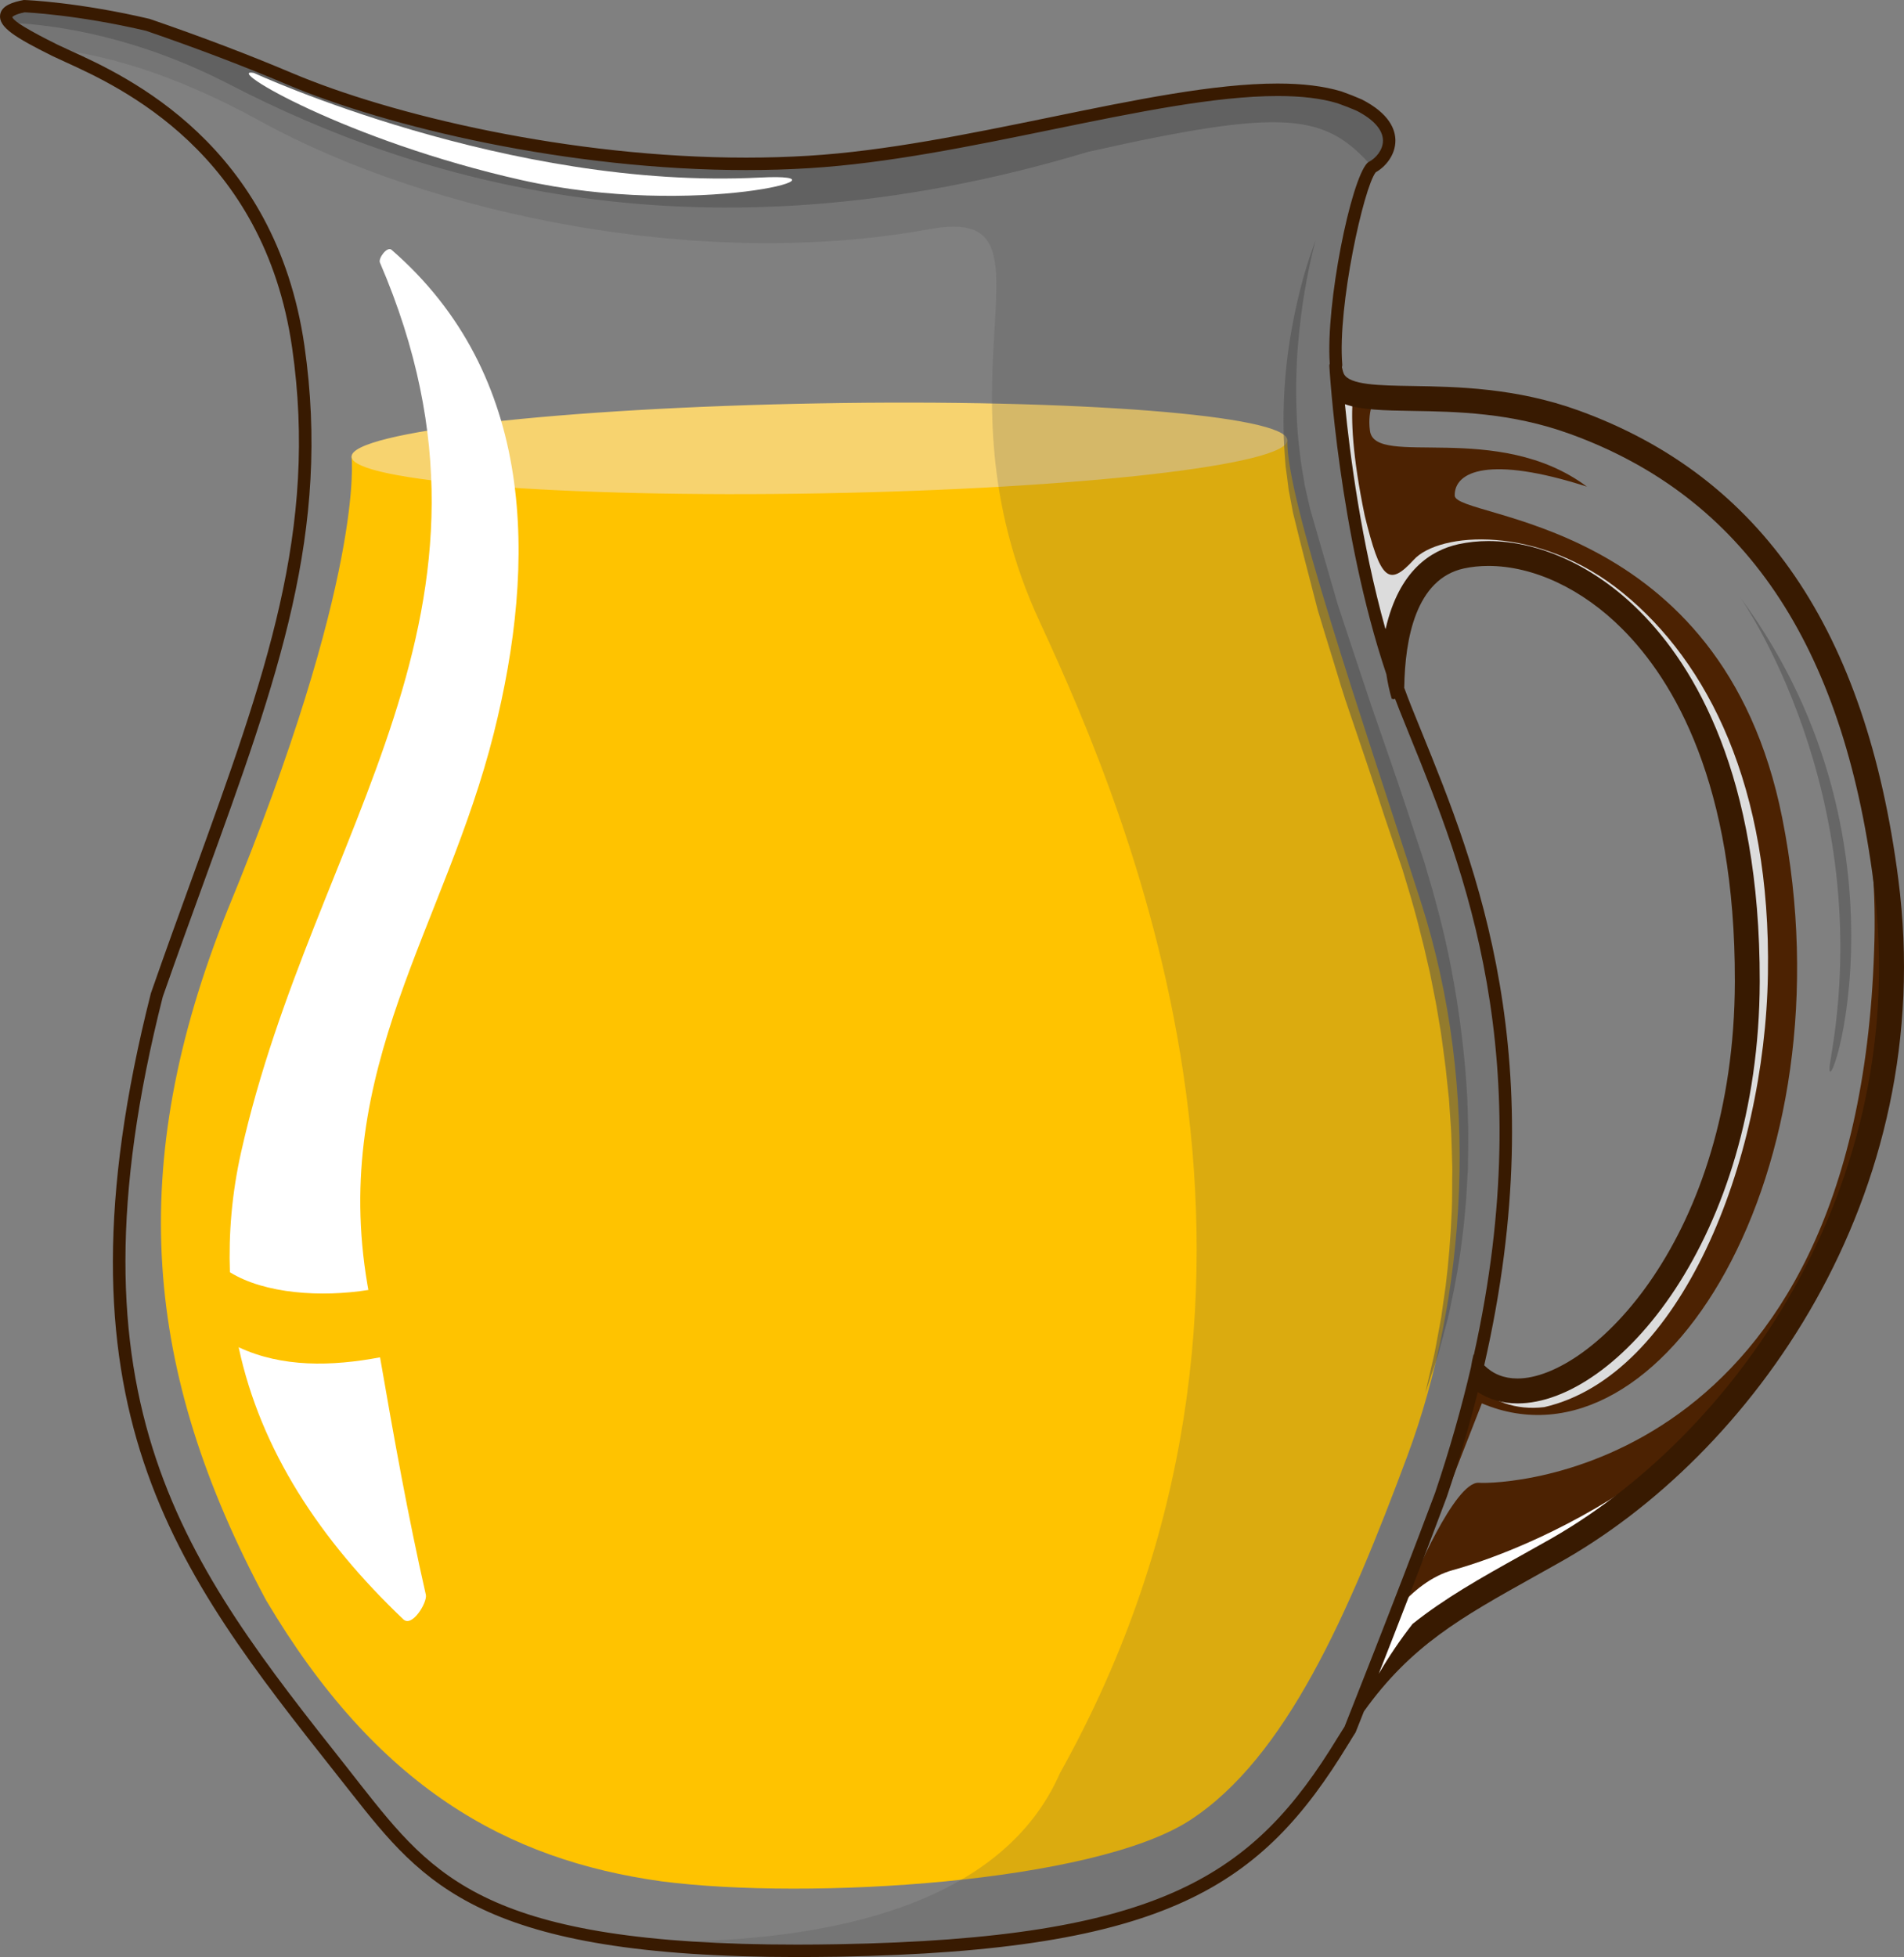 <svg version="1.1" id="图层_1" x="0px" y="0px" width="163.3px" height="167.811px" viewBox="0 0 163.3 167.811" enable-background="new 0 0 163.3 167.811" xml:space="preserve" xmlns="http://www.w3.org/2000/svg" xmlns:xlink="http://www.w3.org/1999/xlink" xmlns:xml="http://www.w3.org/XML/1998/namespace">
  <rect x="0" y="0" width="163.3" height="167.811" fill="#808080" stroke="none"/>
  <path fill="#4C2202" d="M162.464,76.196c-1.248-9.688-3.717-16.99-6.842-22.561c3.568,8.484,5.488,18.205,5.115,27.853
	c-1.462,44.854-31.824,45.811-33.898,45.655c-2.082-0.153-5.719,8.604-5.719,8.604s3.797-9.896,5.975-15.414
	c15.426,6.528,31.768-19.975,25.765-50.175c-5.169-26.001-28.05-25.589-28.094-27.669c-0.031-2.078,2.969-3.45,11.337-0.762
	c-7.669-5.729-18.176-1.57-18.605-4.782c-0.129-0.926-0.012-1.691,0.213-2.333c-1.342-0.191-2.293-0.58-2.696-1.418
	c-0.226-0.438-0.356-1.091-0.418-1.89l-0.048,0.058c0,0,0.845,15.619,5.537,28.2c0.074-4.746,1.231-10.173,5.951-11.198
	c8.707-1.898,24.594,7.135,24.533,36.466c-0.066,27.378-18.654,40.694-23.972,32.896c-0.798,3.346-1.786,6.827-3.021,10.479
	c-3.332,8.896-7.223,18.682-7.807,20.136c4.922-7.655,9.958-10.004,17.984-14.521C149.721,124.974,165.973,103.351,162.464,76.196z" class="color c1"/>
  <g>
    <path fill="#DCDCDC" d="M132.445,120.657c11.67-2.683,18.92-20.997,19.184-37.115c0.27-16.117-5.158-26.761-12.426-32.689
		c-7.261-5.935-15.787-5.236-17.949-2.854c-2.168,2.371-2.86,1.701-4.205-3.783c-1.08-5.205-1.176-8.286-1.021-10.063
		c-0.464-0.229-0.81-0.534-1.015-0.959c-0.225-0.438-0.357-1.091-0.418-1.89l-0.049,0.058c0,0,0.846,15.619,5.539,28.2
		c0.072-4.746,1.23-10.173,5.949-11.198c8.707-1.898,24.596,7.135,24.534,36.466c-0.067,27.378-18.655,40.694-23.972,32.896
		c-0.07,0.28-0.141,0.568-0.219,0.849C127.832,120.163,130.023,120.951,132.445,120.657z" class="color c2"/>
  </g>
  <path opacity="0.5" fill="#4C4C4C" enable-background="new    " d="M149.266,51.245c0,0,11.724,16.592,7.756,39.5
	C155.798,97.497,165.446,73.137,149.266,51.245z" class="color c3"/>
  <g>
    <path fill="#FFFFFF" d="M159.015,103.205c-7.004,20.927-27.088,29.409-34.434,31.433c-1.752,0.489-3.34,1.717-4.731,3.314
		c-2.028,5.229-3.716,9.465-4.079,10.389c4.922-7.655,9.958-10.004,17.984-14.521c13.234-7.33,26.648-23.431,28.867-44.179
		C161.863,93.646,160.722,98.143,159.015,103.205z" class="color c4"/>
  </g>
  <g>
    <path fill="#FFC300" d="M30.152,39.156c0,0,1.207,10.199-10.658,38.929c-8.786,21.928-7.187,39.545,3.328,59.131
		c9.503,16.018,20.616,22.256,33.933,24.106c12.651,1.635,37.015,0.119,45.282-5.229c8.264-5.354,13.625-17.723,18.66-31.232
		c5.032-13.514,6.409-31.22,1.145-47.59c-5.262-16.368-11.579-34.713-11.428-39.528L30.152,39.156z" class="color c5"/>
  </g>
  <path fill="#F7D36F" d="M110.414,37.742c0.039,2.128-17.899,4.172-40.063,4.562c-22.16,0.396-40.158-1.022-40.198-3.147
	c-0.038-2.134,17.899-4.175,40.059-4.568C92.373,34.19,110.378,35.615,110.414,37.742z" class="color c6"/>
  <path opacity="0.5" fill="#4C4C4C" enable-background="new    " d="M93.316,13.023c16.926-3.802,20.34-3.319,24.393,1.304
	c1.449-0.811,2.75-3.323-1.104-5.308c-0.558-0.241-1.125-0.465-1.72-0.675C105.32,5.49,85.6,12.892,69.398,13.886
	c-17.24,1.059-35.463-3.274-44.599-7.148C20.35,4.85,15.997,3.273,12.71,2.14C6.589,0.701,2.133,0.524,2.133,0.524
	C0.504,0.827,0.248,1.321,0.799,1.943c4.234,0.196,11.097,1.261,18.963,5.333C35.411,15.363,59.886,23.073,93.316,13.023z" class="color c3"/>
  <g opacity="0.2" enable-background="new    ">
    <path fill="#4C4C4C" d="M120.535,60.73c-5.096-12.76-5.988-29.367-5.988-29.367l0.049-0.058
		c-0.409-4.959,1.801-15.654,3.058-16.957c1.476-0.767,2.853-3.321-1.049-5.33c-0.558-0.241-1.125-0.465-1.72-0.675
		C105.32,5.49,85.6,12.892,69.398,13.886c-17.24,1.059-35.463-3.274-44.599-7.148C20.35,4.85,15.997,3.273,12.71,2.14
		C6.589,0.701,2.133,0.524,2.133,0.524C-1.177,1.14,1.17,2.544,4.467,4.198c3.929,0.403,9.966,1.85,17.809,6.163
		c14.756,8.136,38.116,12.861,57.542,9.271c11.868-2.104-0.315,12.846,9.348,33.668c8.029,17.336,24.859,57.353,1.746,98.736
		c-4.988,11.396-20.111,14.891-37.251,14.426c4.786,0.621,10.713,0.905,18.229,0.785c27.762-0.502,35.899-5.822,43.298-17.984
		c0.199-0.313,0.384-0.61,0.586-0.922c0.584-1.454,4.475-11.24,7.807-20.136C135.31,93.475,125.628,73.495,120.535,60.73z" class="color c3"/>
  </g>
  <path opacity="0.5" fill="#4C4C4C" enable-background="new    " d="M122.242,119.452c0,0,0.086-0.386,0.256-1.115
	c0.08-0.356,0.189-0.804,0.313-1.333c0.063-0.258,0.127-0.539,0.195-0.835c0.063-0.312,0.121-0.626,0.187-0.967
	c0.125-0.683,0.265-1.435,0.417-2.257c0.107-0.814,0.244-1.703,0.377-2.658c0.237-1.9,0.426-4.061,0.523-6.408
	c0.058-1.188,0.021-2.411,0.05-3.681c-0.015-0.64-0.039-1.279-0.056-1.937c-0.017-0.65-0.039-1.315-0.092-1.985
	c-0.051-0.676-0.092-1.353-0.141-2.046c-0.072-0.688-0.141-1.388-0.221-2.084c-0.065-0.708-0.176-1.418-0.264-2.127
	c-0.099-0.713-0.185-1.443-0.32-2.169c-0.127-0.721-0.23-1.458-0.379-2.182c-0.145-0.731-0.285-1.468-0.439-2.219
	c-0.177-0.729-0.337-1.475-0.512-2.218c-0.184-0.735-0.379-1.485-0.563-2.231c-0.189-0.743-0.414-1.487-0.623-2.237
	c-0.216-0.732-0.445-1.483-0.668-2.22c-0.502-1.498-1.017-2.996-1.527-4.497c-0.971-3.011-2.002-6.006-3-8.956
	c-0.52-1.472-0.957-2.968-1.405-4.432c-0.453-1.465-0.903-2.911-1.329-4.337c-0.756-2.896-1.469-5.662-2.126-8.359
	c-0.125-0.672-0.252-1.334-0.374-1.986c-0.082-0.674-0.165-1.333-0.259-1.99c-0.106-1.303-0.188-2.554-0.179-3.763
	c-0.024-4.828,0.771-8.77,1.446-11.463c0.339-1.347,0.683-2.388,0.923-3.09c0.244-0.71,0.391-1.072,0.391-1.072
	s-0.108,0.379-0.284,1.104c-0.175,0.716-0.397,1.782-0.64,3.146c-0.236,1.356-0.451,3.023-0.612,4.933
	c-0.146,1.907-0.187,4.069-0.065,6.416c0.053,1.159,0.201,2.384,0.364,3.621c0.108,0.611,0.206,1.237,0.313,1.867
	c0.146,0.644,0.297,1.297,0.447,1.96c0.752,2.601,1.543,5.332,2.363,8.169c0.925,2.813,1.889,5.708,2.874,8.659
	c1.013,2.947,2.075,5.936,3.067,8.942c0.5,1.512,0.983,3.01,1.49,4.511c0.219,0.771,0.45,1.534,0.674,2.294
	c0.207,0.771,0.424,1.531,0.619,2.295c0.789,3.048,1.355,6.105,1.762,9.08c0.402,2.969,0.654,5.864,0.693,8.615
	c0.031,0.685,0.024,1.367,0.018,2.034c-0.014,0.667-0.018,1.325-0.025,1.97c-0.091,1.293-0.122,2.538-0.25,3.732
	c-0.213,2.39-0.543,4.56-0.91,6.458c-0.207,0.947-0.369,1.847-0.566,2.667c-0.215,0.805-0.416,1.557-0.6,2.23
	c-0.096,0.332-0.182,0.648-0.257,0.949c-0.101,0.291-0.192,0.573-0.274,0.825c-0.182,0.508-0.33,0.941-0.44,1.294
	C122.367,119.073,122.242,119.452,122.242,119.452z" class="color c3"/>
  <path fill="#FFFFFF" d="M21.777,6.257c0,0,21.815,10.079,43.443,8.966c8.842-0.449-5.464,3.582-20.485,0.22
	C29.724,12.073,19.003,5.724,21.777,6.257z" class="color c4"/>
  <path fill="#381A01" d="M162.814,75.396c-2.758-21.358-11.729-34.512-27.427-40.201c-5.39-1.954-10.501-2.034-14.241-2.096
	c-2.906-0.045-5.416-0.088-5.893-1.051c-0.043-0.088-0.103-0.285-0.161-0.567c0.024-0.07,0.037-0.146,0.03-0.223
	c-0.414-5.03,1.846-15.193,2.869-16.484c0.854-0.481,1.689-1.491,1.689-2.72c-0.002-0.939-0.5-2.306-2.869-3.521
	c-0.563-0.247-1.146-0.479-1.773-0.699c-1.521-0.45-3.309-0.671-5.461-0.671c-5.42,0-12.267,1.405-19.515,2.896
	c-6.933,1.418-14.09,2.892-20.695,3.295c-1.738,0.106-3.55,0.162-5.367,0.162c-15.096,0-30.462-3.65-38.993-7.271
	c-3.644-1.54-7.723-3.097-12.177-4.626C6.83,0.21,2.353,0,2.048,0H2.04C1.154,0.168,0.119,0.459,0.01,1.276
	C-0.132,2.319,1.275,3.203,4.489,4.8C4.781,4.942,5.16,5.11,5.593,5.312c4.663,2.122,17.043,7.754,19.46,24.498
	c2.251,15.631-2.253,28.052-8.494,45.253c-1.146,3.162-2.36,6.496-3.618,10.104c-8.996,35.466,2.031,49.41,15.984,67.053
	l1.169,1.482c6.22,7.881,11.132,14.104,38.297,14.109c1.132,0,2.303-0.015,3.508-0.029c28.235-0.511,36.315-6.035,43.745-18.236
	l0.081-0.126c0.159-0.268,0.317-0.527,0.541-0.875c0.01-0.026,0.272-0.684,0.715-1.8c4.042-5.646,8.32-8.043,14.554-11.521
	l2.02-1.132C150.113,124.921,166.335,102.64,162.814,75.396z M115.32,148.051c-0.172,0.269-0.337,0.529-0.505,0.803l-0.083,0.131
	c-7.216,11.856-15.122,17.234-42.854,17.726c-1.201,0.022-2.358,0.034-3.487,0.034c-26.65,0-31.18-5.747-37.465-13.704l-1.157-1.479
	C15.987,134.146,5.111,120.383,13.96,85.47c1.246-3.559,2.456-6.889,3.605-10.047c6.294-17.339,10.839-29.871,8.547-45.764
	C23.61,12.337,10.844,6.528,6.036,4.343C5.609,4.15,5.25,3.984,4.965,3.846C4.029,3.379,1.181,1.969,1.057,1.464
	c0-0.004,0.158-0.227,1.058-0.407c0.046,0,4.479,0.193,10.416,1.585c4.383,1.509,8.444,3.056,12.057,4.589
	c8.633,3.655,24.164,7.352,39.412,7.352c1.846,0,3.669-0.055,5.431-0.164c6.683-0.41,13.881-1.89,20.84-3.318
	c7.2-1.473,13.994-2.868,19.307-2.868c2.051,0,3.734,0.2,5.127,0.619c0.588,0.204,1.142,0.425,1.65,0.644
	c1.477,0.759,2.253,1.644,2.258,2.563c0,0.814-0.626,1.517-1.203,1.818c-0.047,0.025-0.096,0.059-0.141,0.1
	c-1.419,1.469-3.573,12.05-3.219,17.202c-0.026,0.066-0.041,0.143-0.034,0.213c0.006,0.156,0.809,14.282,4.889,26.425
	c0.109,0.704,0.251,1.406,0.459,2.101c0.066,0,0.118,0.049,0.193,0.032c0.034-0.006,0.062-0.025,0.094-0.034
	c0.128,0.338,0.257,0.676,0.39,1.009c0.291,0.729,0.59,1.48,0.908,2.253c4.561,11.22,11.144,27.433,5.461,52.989
	c-0.01-0.006-0.02-0.013-0.029-0.019c-0.094,0.354-0.165,0.719-0.22,1.089c-0.8,3.426-1.809,7.011-3.081,10.778
	C119.481,137.622,115.315,148.043,115.32,148.051z M120.43,58.959c0.001-0.015,0.009-0.028,0.009-0.043
	c0.064-4.149,0.998-9.272,5.115-10.173c0.654-0.141,1.361-0.216,2.098-0.216c3.874,0,8.064,1.97,11.488,5.404
	c4.424,4.429,9.689,13.275,9.654,30.232c-0.055,22.021-12.342,34.04-18.641,34.04c-1.164,0-2.114-0.392-2.858-1.131
	c6.027-26.259-0.707-42.854-5.357-54.292c-0.317-0.778-0.622-1.522-0.911-2.249C120.821,60.015,120.624,59.489,120.43,58.959z
	 M132.516,132.225l-2.021,1.134c-3.559,1.981-6.591,3.689-9.345,5.89c-1.067,1.368-2.028,2.789-2.896,4.268
	c1.552-3.948,3.78-9.673,5.828-15.145c1.054-3.119,1.935-6.118,2.664-9.005c0.97,0.631,2.114,0.971,3.41,0.971
	c8.43,0,20.713-14.087,20.771-36.166c0.031-17.693-5.57-27.029-10.281-31.744c-3.82-3.833-8.557-6.034-12.995-6.034
	c-0.886,0-1.747,0.093-2.56,0.269c-2.361,0.518-5.098,2.25-6.244,7.244c-0.006-0.019-0.01-0.037-0.01-0.055
	c-0.005,0.034-0.004,0.068-0.008,0.102c-2.086-7.457-3.063-15.08-3.478-19.295c1.411,0.499,3.377,0.538,5.749,0.575
	c3.791,0.063,8.505,0.138,13.555,1.974c14.877,5.391,23.393,17.972,26.034,38.468C164.087,101.928,148.472,123.393,132.516,132.225z
	" class="color c7"/>
  <path fill="#FFFFFF" d="M20.468,115.522c1.885,8.814,6.973,16.534,14.13,23.336c0.755,0.709,2.069-1.469,1.925-2.113
	c-1.537-6.769-2.749-13.547-3.927-20.357C28.454,117.166,24.199,117.267,20.468,115.522z" class="color c4"/>
  <path fill="#FFFFFF" d="M33.578,21.417c-0.373-0.32-1.152,0.733-0.994,1.094c12.862,29.921-5.696,48.609-11.906,76.288
	c-0.802,3.583-1.073,6.997-0.96,10.292c2.994,1.857,7.859,2.16,11.875,1.52c-0.031-0.147-0.054-0.295-0.079-0.447
	c-3.158-18.545,6.692-30.755,10.84-47.299C46.054,48.131,45.945,32.157,33.578,21.417z" class="color c4"/>
</svg>